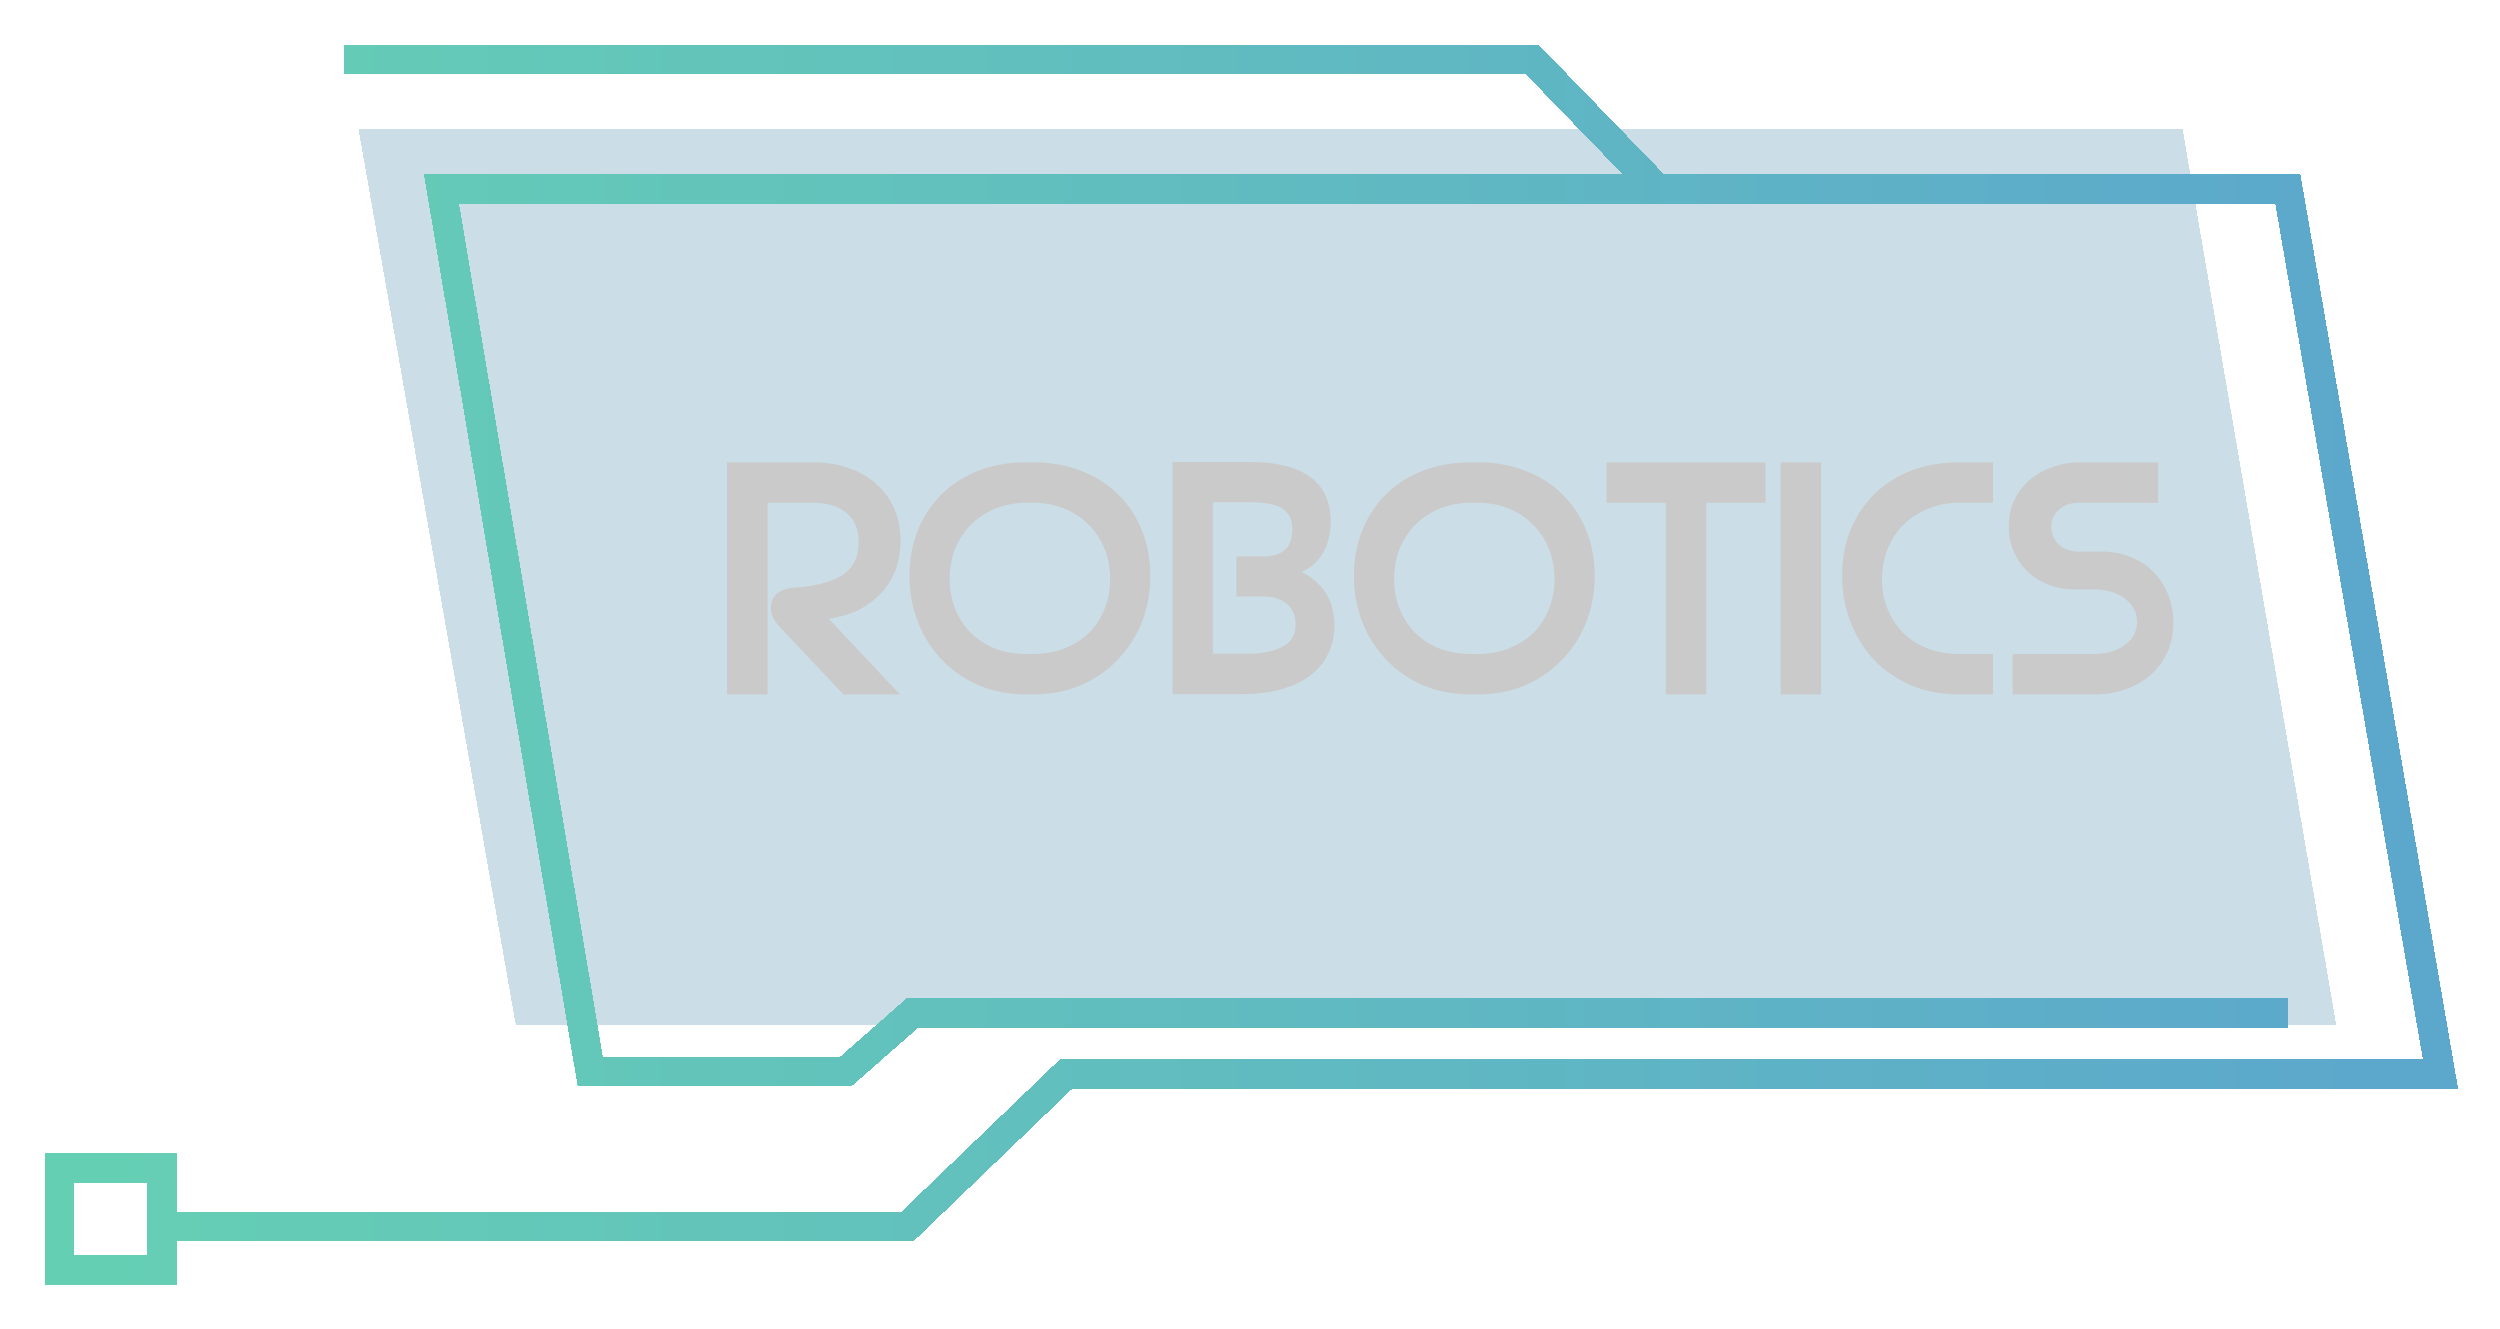 <svg width="252" height="134" viewBox="0 0 252 134" fill="none" xmlns="http://www.w3.org/2000/svg">
<g filter="url(#filter0_d_49_71)">
<path d="M220.002 9H36.133L52 99.37H235.502L220.002 9Z" fill="#5190AE" fill-opacity="0.3" shape-rendering="crispEdges"/>
</g>
<g filter="url(#filter1_d_49_71)">
<path d="M16.327 119.642V113.747H6V123.999H16.327V119.642ZM16.327 119.642H91.458L107.465 104.264H246.002L230.617 15.071H44.502L59.5 104.008H85.261L91.974 98.113H230.617M167.104 15.071L154.454 2H34.658" stroke="url(#paint0_linear_49_71)" stroke-width="3" shape-rendering="crispEdges"/>
</g>
<path d="M90.72 70H85.02L78.81 63.43C78.45 63.05 78.17 62.69 77.97 62.35C77.79 62.01 77.7 61.67 77.7 61.33C77.7 60.05 78.51 59.35 80.13 59.23C82.31 59.07 83.92 58.64 84.96 57.94C86.02 57.22 86.55 56.14 86.55 54.7C86.55 53.36 86.14 52.36 85.32 51.7C84.52 51.02 83.37 50.68 81.87 50.68H77.37V70H73.29V46.6H81.96C83.18 46.6 84.33 46.78 85.41 47.14C86.49 47.48 87.42 47.99 88.2 48.67C89 49.33 89.63 50.16 90.09 51.16C90.55 52.16 90.78 53.31 90.78 54.61C90.78 55.39 90.66 56.19 90.42 57.01C90.18 57.83 89.78 58.6 89.22 59.32C88.66 60.04 87.92 60.68 87 61.24C86.08 61.78 84.93 62.16 83.55 62.38L90.72 70ZM103.47 70C101.75 70 100.16 69.7 98.7 69.1C97.26 68.48 96.02 67.63 94.98 66.55C93.94 65.47 93.13 64.21 92.55 62.77C91.97 61.31 91.68 59.74 91.68 58.06C91.68 56.38 91.96 54.84 92.52 53.44C93.1 52.04 93.9 50.83 94.92 49.81C95.96 48.79 97.2 48 98.64 47.44C100.1 46.88 101.71 46.6 103.47 46.6H104.16C105.94 46.6 107.55 46.89 108.99 47.47C110.45 48.03 111.69 48.82 112.71 49.84C113.75 50.86 114.55 52.07 115.11 53.47C115.67 54.87 115.95 56.4 115.95 58.06C115.95 59.74 115.66 61.31 115.08 62.77C114.5 64.21 113.68 65.47 112.62 66.55C111.58 67.63 110.34 68.48 108.9 69.1C107.46 69.7 105.88 70 104.16 70H103.47ZM103.47 50.68C102.35 50.68 101.32 50.87 100.38 51.25C99.44 51.63 98.62 52.16 97.92 52.84C97.24 53.52 96.7 54.33 96.3 55.27C95.92 56.21 95.73 57.25 95.73 58.39C95.73 59.49 95.92 60.5 96.3 61.42C96.68 62.34 97.21 63.14 97.89 63.82C98.57 64.48 99.38 65 100.32 65.38C101.28 65.74 102.33 65.92 103.47 65.92H104.16C105.32 65.92 106.37 65.73 107.31 65.35C108.27 64.97 109.09 64.45 109.77 63.79C110.45 63.11 110.97 62.31 111.33 61.39C111.71 60.47 111.9 59.47 111.9 58.39C111.9 57.27 111.71 56.24 111.33 55.3C110.95 54.36 110.41 53.55 109.71 52.87C109.03 52.17 108.21 51.63 107.25 51.25C106.31 50.87 105.28 50.68 104.16 50.68H103.47ZM122.253 50.62V65.89H125.823C127.223 65.89 128.363 65.66 129.243 65.2C130.143 64.74 130.593 64.02 130.593 63.04C130.593 62.06 130.293 61.33 129.693 60.85C129.093 60.37 128.343 60.13 127.443 60.13H124.623V56.08H127.443C128.343 56.08 129.033 55.86 129.513 55.42C130.013 54.98 130.263 54.28 130.263 53.32C130.263 52.36 129.923 51.67 129.243 51.25C128.583 50.83 127.443 50.62 125.823 50.62H122.253ZM131.193 57.67C131.813 57.95 132.333 58.3 132.753 58.72C133.193 59.12 133.543 59.56 133.803 60.04C134.063 60.52 134.243 61.02 134.343 61.54C134.463 62.06 134.523 62.56 134.523 63.04C134.523 64 134.333 64.9 133.953 65.74C133.593 66.58 133.023 67.32 132.243 67.96C131.483 68.58 130.513 69.07 129.333 69.43C128.173 69.79 126.793 69.97 125.193 69.97H118.173V46.57H126.063C128.683 46.57 130.683 47.07 132.063 48.07C133.443 49.07 134.133 50.59 134.133 52.63C134.133 53.09 134.083 53.57 133.983 54.07C133.883 54.55 133.723 55.02 133.503 55.48C133.283 55.92 132.983 56.33 132.603 56.71C132.223 57.09 131.753 57.41 131.193 57.67ZM148.265 70C146.545 70 144.955 69.7 143.495 69.1C142.055 68.48 140.815 67.63 139.775 66.55C138.735 65.47 137.925 64.21 137.345 62.77C136.765 61.31 136.475 59.74 136.475 58.06C136.475 56.38 136.755 54.84 137.315 53.44C137.895 52.04 138.695 50.83 139.715 49.81C140.755 48.79 141.995 48 143.435 47.44C144.895 46.88 146.505 46.6 148.265 46.6H148.955C150.735 46.6 152.345 46.89 153.785 47.47C155.245 48.03 156.485 48.82 157.505 49.84C158.545 50.86 159.345 52.07 159.905 53.47C160.465 54.87 160.745 56.4 160.745 58.06C160.745 59.74 160.455 61.31 159.875 62.77C159.295 64.21 158.475 65.47 157.415 66.55C156.375 67.63 155.135 68.48 153.695 69.1C152.255 69.7 150.675 70 148.955 70H148.265ZM148.265 50.68C147.145 50.68 146.115 50.87 145.175 51.25C144.235 51.63 143.415 52.16 142.715 52.84C142.035 53.52 141.495 54.33 141.095 55.27C140.715 56.21 140.525 57.25 140.525 58.39C140.525 59.49 140.715 60.5 141.095 61.42C141.475 62.34 142.005 63.14 142.685 63.82C143.365 64.48 144.175 65 145.115 65.38C146.075 65.74 147.125 65.92 148.265 65.92H148.955C150.115 65.92 151.165 65.73 152.105 65.35C153.065 64.97 153.885 64.45 154.565 63.79C155.245 63.11 155.765 62.31 156.125 61.39C156.505 60.47 156.695 59.47 156.695 58.39C156.695 57.27 156.505 56.24 156.125 55.3C155.745 54.36 155.205 53.55 154.505 52.87C153.825 52.17 153.005 51.63 152.045 51.25C151.105 50.87 150.075 50.68 148.955 50.68H148.265ZM171.998 50.68V70H167.918V50.68H161.948V46.6H177.968V50.68H171.998ZM179.491 70V46.6H183.571V70H179.491ZM197.479 70C195.739 70 194.139 69.7 192.679 69.1C191.239 68.48 189.999 67.64 188.959 66.58C187.939 65.5 187.139 64.23 186.559 62.77C185.979 61.31 185.689 59.74 185.689 58.06C185.689 56.36 185.969 54.81 186.529 53.41C187.109 52.01 187.909 50.81 188.929 49.81C189.969 48.79 191.209 48 192.649 47.44C194.109 46.88 195.719 46.6 197.479 46.6H200.899V50.68H197.479C196.359 50.68 195.319 50.88 194.359 51.28C193.419 51.66 192.599 52.19 191.899 52.87C191.219 53.55 190.679 54.37 190.279 55.33C189.899 56.27 189.709 57.29 189.709 58.39C189.709 59.49 189.899 60.5 190.279 61.42C190.659 62.34 191.189 63.14 191.869 63.82C192.549 64.48 193.369 65 194.329 65.38C195.289 65.74 196.339 65.92 197.479 65.92H200.899V70H197.479ZM202.874 70V65.92H211.064C212.324 65.92 213.364 65.62 214.184 65.02C215.004 64.42 215.414 63.64 215.414 62.68C215.414 62.2 215.304 61.76 215.084 61.36C214.864 60.96 214.564 60.62 214.184 60.34C213.804 60.04 213.344 59.81 212.804 59.65C212.264 59.49 211.684 59.41 211.064 59.41H209.204C208.244 59.41 207.354 59.26 206.534 58.96C205.714 58.64 205.004 58.2 204.404 57.64C203.804 57.06 203.334 56.39 202.994 55.63C202.654 54.85 202.484 53.99 202.484 53.05C202.484 52.13 202.654 51.28 202.994 50.5C203.354 49.72 203.854 49.04 204.494 48.46C205.134 47.88 205.904 47.43 206.804 47.11C207.704 46.77 208.694 46.6 209.774 46.6H217.544V50.68H209.564C208.704 50.68 208.024 50.92 207.524 51.4C207.024 51.86 206.774 52.42 206.774 53.08C206.774 53.8 207.024 54.4 207.524 54.88C208.044 55.36 208.724 55.6 209.564 55.6H211.874C212.914 55.6 213.874 55.78 214.754 56.14C215.634 56.48 216.394 56.97 217.034 57.61C217.674 58.25 218.174 59.01 218.534 59.89C218.894 60.77 219.074 61.73 219.074 62.77C219.074 63.83 218.884 64.8 218.504 65.68C218.124 66.56 217.574 67.32 216.854 67.96C216.154 68.6 215.314 69.1 214.334 69.46C213.354 69.82 212.264 70 211.064 70H202.874Z" fill="#CACACA"/>
<defs>
<filter id="filter0_d_49_71" x="32.133" y="9" width="207.367" height="98.37" filterUnits="userSpaceOnUse" color-interpolation-filters="sRGB">
<feFlood flood-opacity="0" result="BackgroundImageFix"/>
<feColorMatrix in="SourceAlpha" type="matrix" values="0 0 0 0 0 0 0 0 0 0 0 0 0 0 0 0 0 0 127 0" result="hardAlpha"/>
<feOffset dy="4"/>
<feGaussianBlur stdDeviation="2"/>
<feComposite in2="hardAlpha" operator="out"/>
<feColorMatrix type="matrix" values="0 0 0 0 0 0 0 0 0 0 0 0 0 0 0 0 0 0 0.25 0"/>
<feBlend mode="normal" in2="BackgroundImageFix" result="effect1_dropShadow_49_71"/>
<feBlend mode="normal" in="SourceGraphic" in2="effect1_dropShadow_49_71" result="shape"/>
</filter>
<filter id="filter1_d_49_71" x="0.5" y="0.5" width="251.281" height="132.999" filterUnits="userSpaceOnUse" color-interpolation-filters="sRGB">
<feFlood flood-opacity="0" result="BackgroundImageFix"/>
<feColorMatrix in="SourceAlpha" type="matrix" values="0 0 0 0 0 0 0 0 0 0 0 0 0 0 0 0 0 0 127 0" result="hardAlpha"/>
<feOffset dy="4"/>
<feGaussianBlur stdDeviation="2"/>
<feComposite in2="hardAlpha" operator="out"/>
<feColorMatrix type="matrix" values="0 0 0 0 0 0 0 0 0 0 0 0 0 0 0 0 0 0 0.25 0"/>
<feBlend mode="normal" in2="BackgroundImageFix" result="effect1_dropShadow_49_71"/>
<feBlend mode="normal" in="SourceGraphic" in2="effect1_dropShadow_49_71" result="shape"/>
</filter>
<linearGradient id="paint0_linear_49_71" x1="11.387" y1="63.198" x2="238.221" y2="63.198" gradientUnits="userSpaceOnUse">
<stop stop-color="#65CFB4"/>
<stop offset="1" stop-color="#5CA8CC"/>
</linearGradient>
</defs>
</svg>
